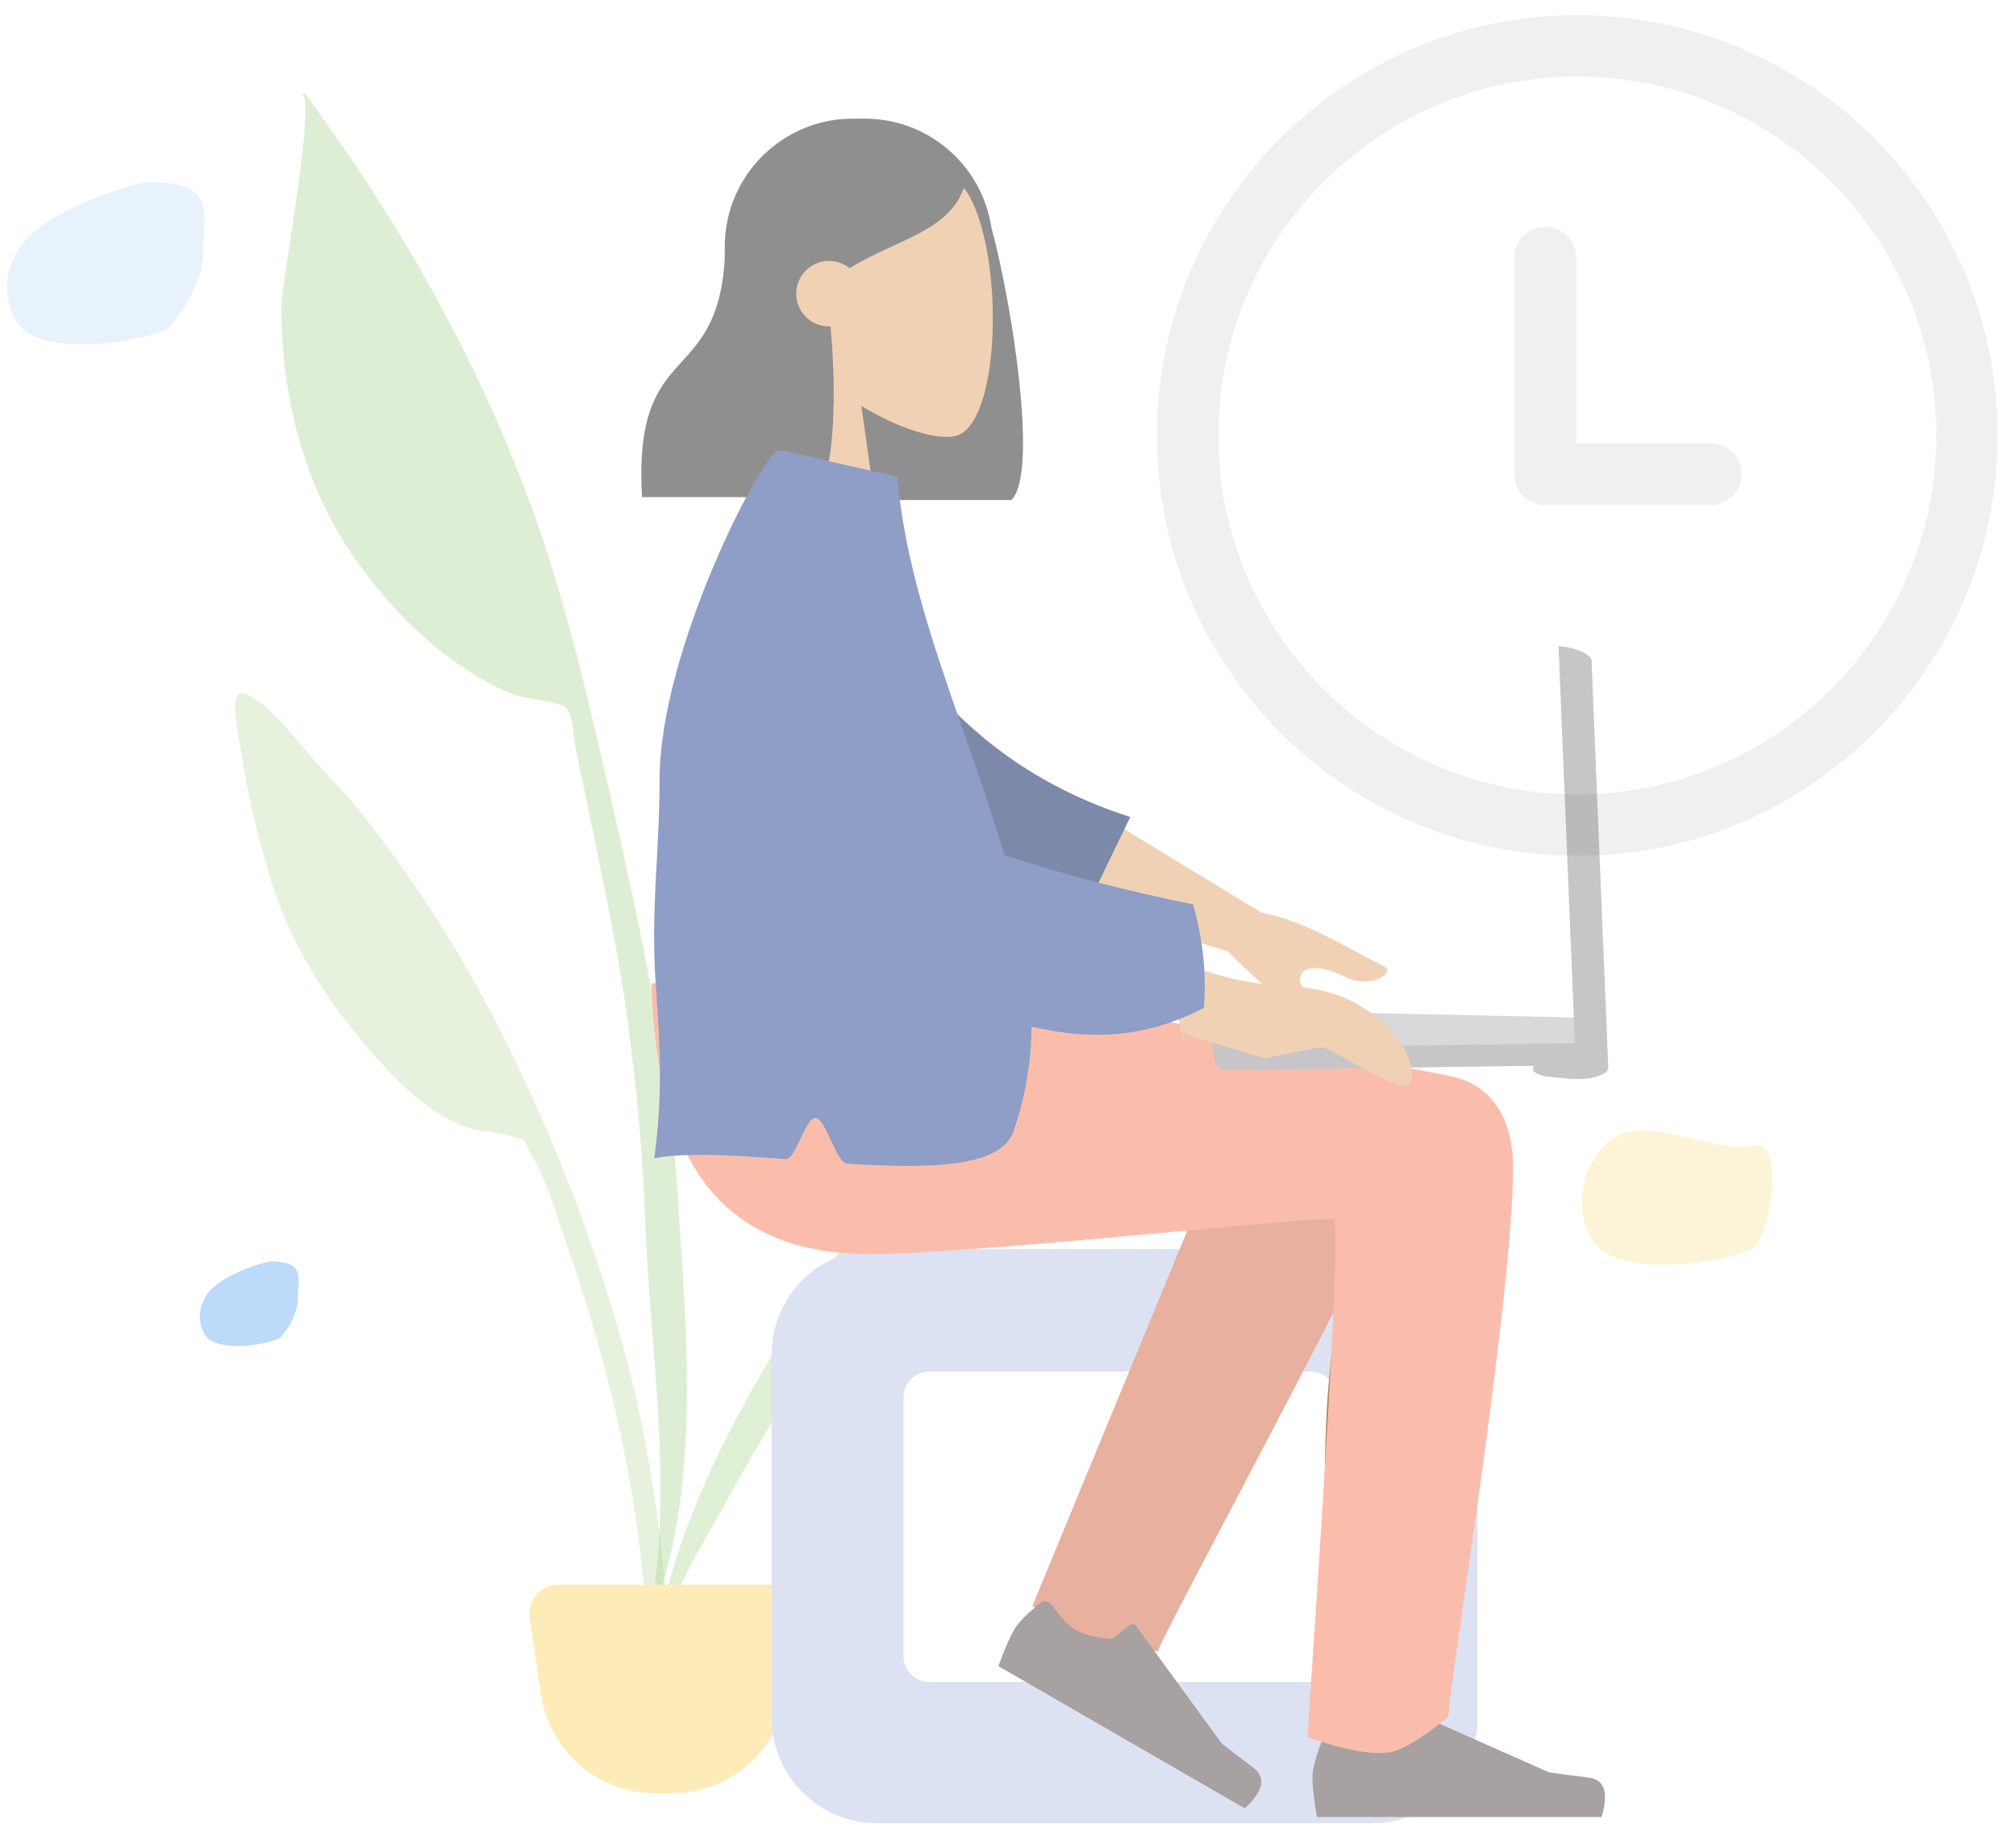 <?xml version="1.0" encoding="UTF-8"?>
<svg width="186px" height="169px" viewBox="0 0 186 169" version="1.1" xmlns="http://www.w3.org/2000/svg" xmlns:xlink="http://www.w3.org/1999/xlink">
    <title>Group 3</title>
    <g id="3.-DPIIT-Dashboard" stroke="none" stroke-width="1" fill="none" fill-rule="evenodd">
        <g id="SEEDFUND-DPIIT-Dashboard" transform="translate(-875, -441)">
            <g id="Group-9" transform="translate(824, 378)">
                <g id="Group-3" transform="translate(51, 63)">
                    <g id="Group-11" transform="translate(21.696, 0.749)">
                        <g id="Big-Leaf-Plant" transform="translate(0, 7.594)" opacity="0.772">
                            <g id="Plant-Left">
                                <path d="M74.251,82.042 C78.146,79.198 82.363,84.566 78.838,87.411 C76.889,88.983 74.852,88.424 73.705,87.113 C72.96,88.016 72.263,88.96 71.594,89.757 C69.553,92.186 67.625,94.673 65.782,97.218 C61.954,102.505 58.673,108.091 55.242,113.575 C51.857,118.987 48.499,124.427 45.431,129.976 C42.831,134.678 39.367,140.209 38.477,145.363 C39.827,134.431 44.951,123.925 51.052,114.288 C57.104,104.73 64.049,94.292 73.419,86.749 C72.466,85.355 72.439,83.364 74.251,82.042 Z" id="Leaf" fill="#D6EBC9"></path>
                                <path d="M0.679,55.595 C2.849,56.018 6.395,60.912 8.185,62.776 C10.311,64.992 12.24,67.354 14.058,69.828 C17.972,75.154 21.473,80.817 24.45,86.723 C29.303,96.349 33.191,106.232 36.013,116.715 C37.74,123.132 38.858,129.783 39.521,136.387 C39.646,137.633 40.956,147.236 39.068,147.495 C37.37,147.728 37.895,140.203 37.813,139.18 C36.887,127.632 34.113,116.396 30.254,105.511 C29.414,103.14 28.633,100.236 27.289,98.102 C26.321,96.565 27.282,97.101 25.581,96.519 C24.121,96.02 22.456,96.142 20.961,95.53 C17.712,94.202 15.11,91.624 12.829,89.03 C8.398,83.99 4.885,78.538 3.055,72.08 C2.039,68.499 1.106,64.897 0.588,61.206 C0.454,60.252 -0.719,55.323 0.679,55.595 Z" id="Leaf" fill="#DEEED4"></path>
                                <path d="M9.237,4.19 C17.372,15.773 24.056,28.497 28.373,41.384 C30.988,49.193 32.817,57.205 34.634,65.16 C37.447,77.477 40.108,89.792 40.865,102.328 C41.627,114.936 43.133,129.478 38.105,141.622 C40.616,129.293 38.225,116.169 37.802,103.764 C37.599,97.842 37.013,91.977 36.244,86.089 C35.498,80.378 34.278,74.694 33.143,69.028 C32.59,66.268 32.009,63.512 31.418,60.758 C31.241,59.937 31.166,57.498 30.532,56.937 C29.893,56.372 26.633,56.142 25.61,55.727 C23.549,54.892 21.611,53.706 19.895,52.453 C16.606,50.051 13.745,46.912 11.487,43.817 C6.262,36.657 4.173,27.92 4.279,19.628 C4.299,18.018 7.453,0.682 6.186,0.443 C6.262,0.37 6.334,0.294 6.402,0.215 C7.361,1.533 8.302,2.86 9.237,4.19 Z" id="Leaf" fill="#80BD59" opacity="0.329"></path>
                                <path d="M29.817,137.881 L49.274,137.881 C50.75,137.881 51.946,139.078 51.946,140.553 C51.946,140.684 51.936,140.815 51.917,140.945 L50.872,147.998 C50.096,153.239 45.597,157.12 40.3,157.12 L38.791,157.12 C33.493,157.12 28.995,153.239 28.219,147.998 L27.174,140.945 C26.957,139.485 27.965,138.126 29.425,137.91 C29.555,137.891 29.686,137.881 29.817,137.881 Z" id="Base" fill="#FCE6A3"></path>
                            </g>
                        </g>
                        <path d="M104.902,114.505 C110.274,114.505 114.628,118.859 114.628,124.231 L114.628,157.751 C114.628,163.122 110.274,167.477 104.902,167.477 L59.225,167.477 C53.853,167.477 49.499,163.122 49.499,157.751 L49.499,124.231 C49.499,118.859 53.853,114.505 59.225,114.505 L104.902,114.505 Z M99.171,125.794 L64.088,125.794 C62.745,125.794 61.656,126.882 61.656,128.225 L61.656,128.225 L61.656,152.019 C61.656,153.362 62.745,154.451 64.088,154.451 L64.088,154.451 L99.171,154.451 C100.514,154.451 101.602,153.362 101.602,152.019 L101.602,152.019 L101.602,128.225 C101.602,126.882 100.514,125.794 99.171,125.794 L99.171,125.794 Z" id="Seat" fill="#DCE2F1"></path>
                        <g id="A-Human/Standing" transform="translate(32.131, 10.199)">
                            <g id="Head/Front" transform="translate(5.344, 0)">
                                <path d="M20.612,0 C26.538,5.24228444e-16 31.445,4.361 32.299,10.049 C34.193,17.028 36.664,32.729 34.144,35.191 L18.203,35.191 L18.2,35.106 C12.291,34.453 7.695,29.444 7.695,23.361 L7.695,11.818 C7.695,5.291 12.986,2.97530885e-15 19.513,0 L20.612,0 Z" id="Hair-Back" fill="#8F8F8F"></path>
                                <g id="Head" transform="translate(9.344, 2.199)" fill="#F1D1B4">
                                    <path d="M20.966,5.021 C24.151,10.958 23.773,26.017 19.656,27.078 C18.014,27.502 14.517,26.465 10.958,24.319 L13.192,40.126 L0,40.126 L4.541,18.958 C2.009,15.985 0.294,12.341 0.581,8.259 C1.406,-3.504 17.781,-0.916 20.966,5.021 Z"></path>
                                </g>
                                <path d="M19.789,0.55 C26.154,0.55 28.163,3.511 29.874,6.026 C28.594,10.415 23.63,11.066 19.219,13.802 C18.7,13.379 18.037,13.126 17.314,13.126 C15.645,13.126 14.291,14.48 14.291,16.149 C14.291,17.819 15.645,19.173 17.314,19.173 L17.452,19.168 C18.06,25.697 17.816,33.154 16.005,34.924 L0.064,34.924 C-0.824,19.493 7.76,25.469 7.76,10.94 C7.969,10.736 8.173,10.533 8.374,10.334 L8.614,10.099 C8.846,9.873 9.074,9.655 9.302,9.453 L9.283,9.026 C12.043,3.375 15.545,0.55 19.789,0.55 Z" id="Hair-Front" fill="#8F8F8F"></path>
                            </g>
                            <g id="Bottom/Skinny-Jeans-1" transform="translate(5.344, 79.778)">
                                <path d="M68.876,9.619 L68.928,9.587 C72.768,7.354 79.143,10.286 79.138,13.549 C79.132,18.159 77.142,30.813 74.987,43.235 L74.711,44.819 C72.359,58.261 69.903,71.014 69.664,72.504 C69.195,75.426 64.166,76.198 63.873,72.514 C63.616,69.285 63.238,61.679 63.095,53.928 L63.075,52.703 C62.985,46.785 63.043,40.911 63.407,36.963 C63.765,33.085 64.15,29.393 64.529,26.098 C59.811,34.58 52.514,46.724 42.638,62.53 L37.277,60.092 C41.487,46.284 44.939,36.536 47.633,30.848 C49.09,27.772 50.518,24.836 51.848,22.166 L52.287,21.285 C54.974,15.92 57.211,11.737 58.393,9.83 C61.257,5.208 66.242,6.821 68.876,9.619 Z" id="Skin" fill="#B28B67"></path>
                                <path d="M45.055,62.268 L47.268,9.953 C48.996,1.812 63.515,5.568 63.503,9.929 C63.475,19.831 57.369,59.308 57.361,62.258 C54.186,63.219 51.887,63.7 50.462,63.701 C49.152,63.702 47.35,63.224 45.055,62.268 Z" id="LegLower" fill="#E8B09F" transform="translate(54.279, 34.427) rotate(20) translate(-54.279, -34.427) "></path>
                                <g id="Right-Shoe" transform="translate(46.761, 65.295) rotate(30) translate(-46.761, -65.295) translate(32.761, 60.295)" fill="#A7A1A1">
                                    <path d="M1.318,2.974 C0.75,4.452 0.466,5.551 0.466,6.268 C0.466,7.104 0.605,8.324 0.885,9.927 C1.859,9.927 10.611,9.927 27.141,9.927 C27.823,7.681 27.43,6.469 25.96,6.29 C24.49,6.111 23.268,5.949 22.296,5.805 L10.006,0.351 C9.817,0.267 9.596,0.352 9.512,0.541 C9.511,0.544 9.509,0.547 9.508,0.55 L8.688,2.53 L8.688,2.53 C7.327,3.162 6.221,3.478 5.371,3.478 C4.647,3.478 3.635,3.174 2.334,2.565 L2.334,2.565 C1.96,2.389 1.514,2.551 1.339,2.925 C1.332,2.941 1.325,2.957 1.318,2.974 Z" id="shoe"></path>
                                </g>
                                <g id="Right-Shoe" transform="translate(61.448, 67)" fill="#A7A1A1">
                                    <path d="M1.318,2.974 C0.75,4.452 0.466,5.551 0.466,6.268 C0.466,7.104 0.605,8.324 0.885,9.927 C1.859,9.927 10.611,9.927 27.141,9.927 C27.823,7.681 27.43,6.469 25.96,6.29 C24.49,6.111 23.268,5.949 22.296,5.805 L10.006,0.351 C9.817,0.267 9.596,0.352 9.512,0.541 C9.511,0.544 9.509,0.547 9.508,0.55 L8.688,2.53 L8.688,2.53 C7.327,3.162 6.221,3.478 5.371,3.478 C4.647,3.478 3.635,3.174 2.334,2.565 L2.334,2.565 C1.96,2.389 1.514,2.551 1.339,2.925 C1.332,2.941 1.325,2.957 1.318,2.974 Z" id="shoe"></path>
                                </g>
                                <path d="M80.428,16.884 C80.428,29.195 74.474,64.947 74.47,67.658 C72.025,69.683 70.179,70.785 68.934,70.966 C67.286,71.205 64.791,70.733 61.448,69.548 C63.608,37.98 64.42,22.058 63.882,21.782 C63.075,21.368 30.806,24.99 21.128,24.99 C7.173,24.99 1.399,16.229 0.931,-2.25879754e-13 L28.577,-2.25879754e-13 C34.205,0.6 63.566,6.495 74.47,8.521 C79.138,9.389 80.428,13.492 80.428,16.884 Z" id="Leg-and-Butt" fill="#FBBDAB"></path>
                            </g>
                            <path d="M58.681,87.457 L91.691,84.711 L92.845,83.545 L92.881,82.419 C92.901,81.797 92.669,81.255 92.362,81.209 L59.352,83.955 C59.045,83.909 58.781,84.376 58.761,84.997 L58.681,87.457 Z" id="Path" fill="#DAD8DB" fill-rule="nonzero" transform="translate(75.782, 84.333) rotate(6) translate(-75.782, -84.333) "></path>
                            <path d="M58.656,84.291 C58.344,84.245 58.074,84.721 58.053,85.355 L58.016,86.502 C57.974,87.769 58.446,88.872 59.07,88.964 L92.078,86.176 C92.702,86.269 93.242,85.316 93.283,84.049 L60.275,86.837 C59.651,86.745 59.179,85.642 59.221,84.375 L58.656,84.291 Z" id="Path" fill="#C8C5C9" fill-rule="nonzero" transform="translate(75.648, 86.507) rotate(4) translate(-75.648, -86.507) "></path>
                            <path d="M73.068,65.465 C72.716,65.396 72.412,66.103 72.389,67.043 L72.346,68.745 C72.298,70.625 72.83,72.261 73.533,72.398 L110.742,68.252 C111.445,68.389 112.053,66.976 112.101,65.095 L74.892,69.242 C74.189,69.105 73.657,67.469 73.705,65.589 L73.068,65.465 Z" id="Path" fill="#C8C5C9" fill-rule="nonzero" transform="translate(92.222, 68.747) rotate(-86) translate(-92.222, -68.747) "></path>
                            <g id="Body/Long-Sleeve-1" transform="translate(6.413, 30.613)">
                                <path d="M40.495,33.12 L56.161,42.656 C60.247,43.386 64.809,46.328 67.628,47.699 C68.311,48.221 66.247,49.754 63.826,48.562 C61.405,47.37 60.008,47.634 59.725,48.562 C59.627,48.884 59.764,49.206 59.96,49.542 C63.111,49.961 64.971,50.779 67.339,52.758 C68.97,54.122 70.758,57.18 69.763,58.512 C69.091,59.412 62.835,55.298 61.697,55.036 C60.552,55.259 59.121,55.542 57.404,55.885 L56.439,56.078 L48.723,53.749 L47.643,46.726 C50.793,48.118 53.64,48.944 56.185,49.204 C55.281,48.395 54.236,47.407 53.051,46.237 L37.947,41.459 L40.495,33.12 Z" id="Skin" fill="#F1D1B4"></path>
                                <path d="M20.23,27.65 C25.806,28.477 33.414,28.482 42.128,24.715 L44.144,32.144 C37.826,36.695 29.441,39.927 22.754,38.67 C17.484,37.68 15.788,30.85 20.23,27.65 Z" id="Sleeve" fill="#7C89A8" transform="translate(30.913, 31.829) rotate(41) translate(-30.913, -31.829) "></path>
                                <path d="M12.021,1.69464442e-11 L18.481,1.508 L22.561,2.405 C23.158,10.082 25.835,17.872 28.548,25.639 L29.19,27.478 C30.338,30.769 31.463,34.054 32.41,37.323 C37.824,39.113 43.632,40.633 49.834,41.883 C50.759,45.174 51.09,48.359 50.827,51.437 C44.735,54.622 39.365,54.192 34.941,53.165 C34.89,56.442 34.379,59.682 33.242,62.876 C32.047,66.232 25.261,66.276 17.879,65.804 C17.452,65.777 17.004,64.881 16.554,63.923 L16.346,63.479 C15.896,62.52 15.446,61.622 15.015,61.59 C14.057,61.518 13.188,65.463 12.242,65.392 C7.472,65.033 2.981,64.755 0.127,65.317 C1.247,57.202 0.225,51.178 0.127,46.467 C0.004,40.504 0.612,36.414 0.616,30.322 C0.625,18.381 10.206,1.6825652e-11 11.616,1.6825652e-11 L11.616,1.6825652e-11 L11.982,0.08 C11.995,0.053 12.008,0.027 12.021,1.69464442e-11 Z" id="Clothes" fill="#8E9EC6"></path>
                            </g>
                        </g>
                        <g id="wall-clock" opacity="0.06" transform="translate(85.048, 0.651)" fill="#000000" fill-rule="nonzero">
                            <path d="M38.782,8.63292371e-14 C17.398,8.63292371e-14 8.63292371e-14,17.397 8.63292371e-14,38.782 C8.63292371e-14,60.167 17.398,77.564 38.782,77.564 C60.167,77.564 77.564,60.167 77.564,38.782 C77.564,17.397 60.166,8.63292371e-14 38.782,8.63292371e-14 Z M38.782,71.902 C20.52,71.902 5.662,57.044 5.662,38.782 C5.662,20.52 20.52,5.662 38.782,5.662 C57.044,5.662 71.902,20.519 71.902,38.781 C71.902,57.044 57.044,71.902 38.782,71.902 Z" id="Shape"></path>
                            <path d="M51.089,39.488 L38.683,39.488 L38.683,22.381 C38.683,20.806 37.401,19.53 35.82,19.53 C34.239,19.53 32.957,20.806 32.957,22.381 L32.957,42.339 C32.957,43.914 34.239,45.19 35.82,45.19 L51.089,45.19 C52.67,45.19 53.952,43.914 53.952,42.339 C53.952,40.764 52.67,39.488 51.089,39.488 Z" id="Path"></path>
                        </g>
                    </g>
                    <path d="M15.396,30.335 C16.977,28.944 18.725,25.673 18.725,23.468 C18.725,19.752 20.233,16.804 13.691,16.804 C12.872,16.804 5.558,18.81 2.566,21.936 C-0.571,25.214 0.67,29.642 2.566,30.726 C6.515,32.985 14.656,30.987 15.396,30.335 Z" id="Oval" fill-opacity="0.2" fill="#8FC1F6"></path>
                    <path d="M25.814,123.448 C26.605,122.723 27.479,121.016 27.479,119.865 C27.479,117.927 28.233,116.388 24.962,116.388 C24.552,116.388 20.895,117.435 19.399,119.066 C17.831,120.776 18.451,123.086 19.399,123.652 C21.374,124.831 25.444,123.788 25.814,123.448 Z" id="Oval" fill-opacity="0.6" fill="#8FC1F6"></path>
                    <path d="M161.815,115.089 C163.516,113.534 164.599,104.986 161.815,105.699 C158.232,106.617 151.228,102.204 148.008,105.699 C144.632,109.363 145.967,114.313 148.008,115.526 C151.076,117.349 156.495,116.692 159.571,115.911 C160.756,115.611 161.593,115.292 161.815,115.089 Z" id="Oval" fill="#FCE8A8" opacity="0.45"></path>
                </g>
            </g>
        </g>
    </g>
</svg>